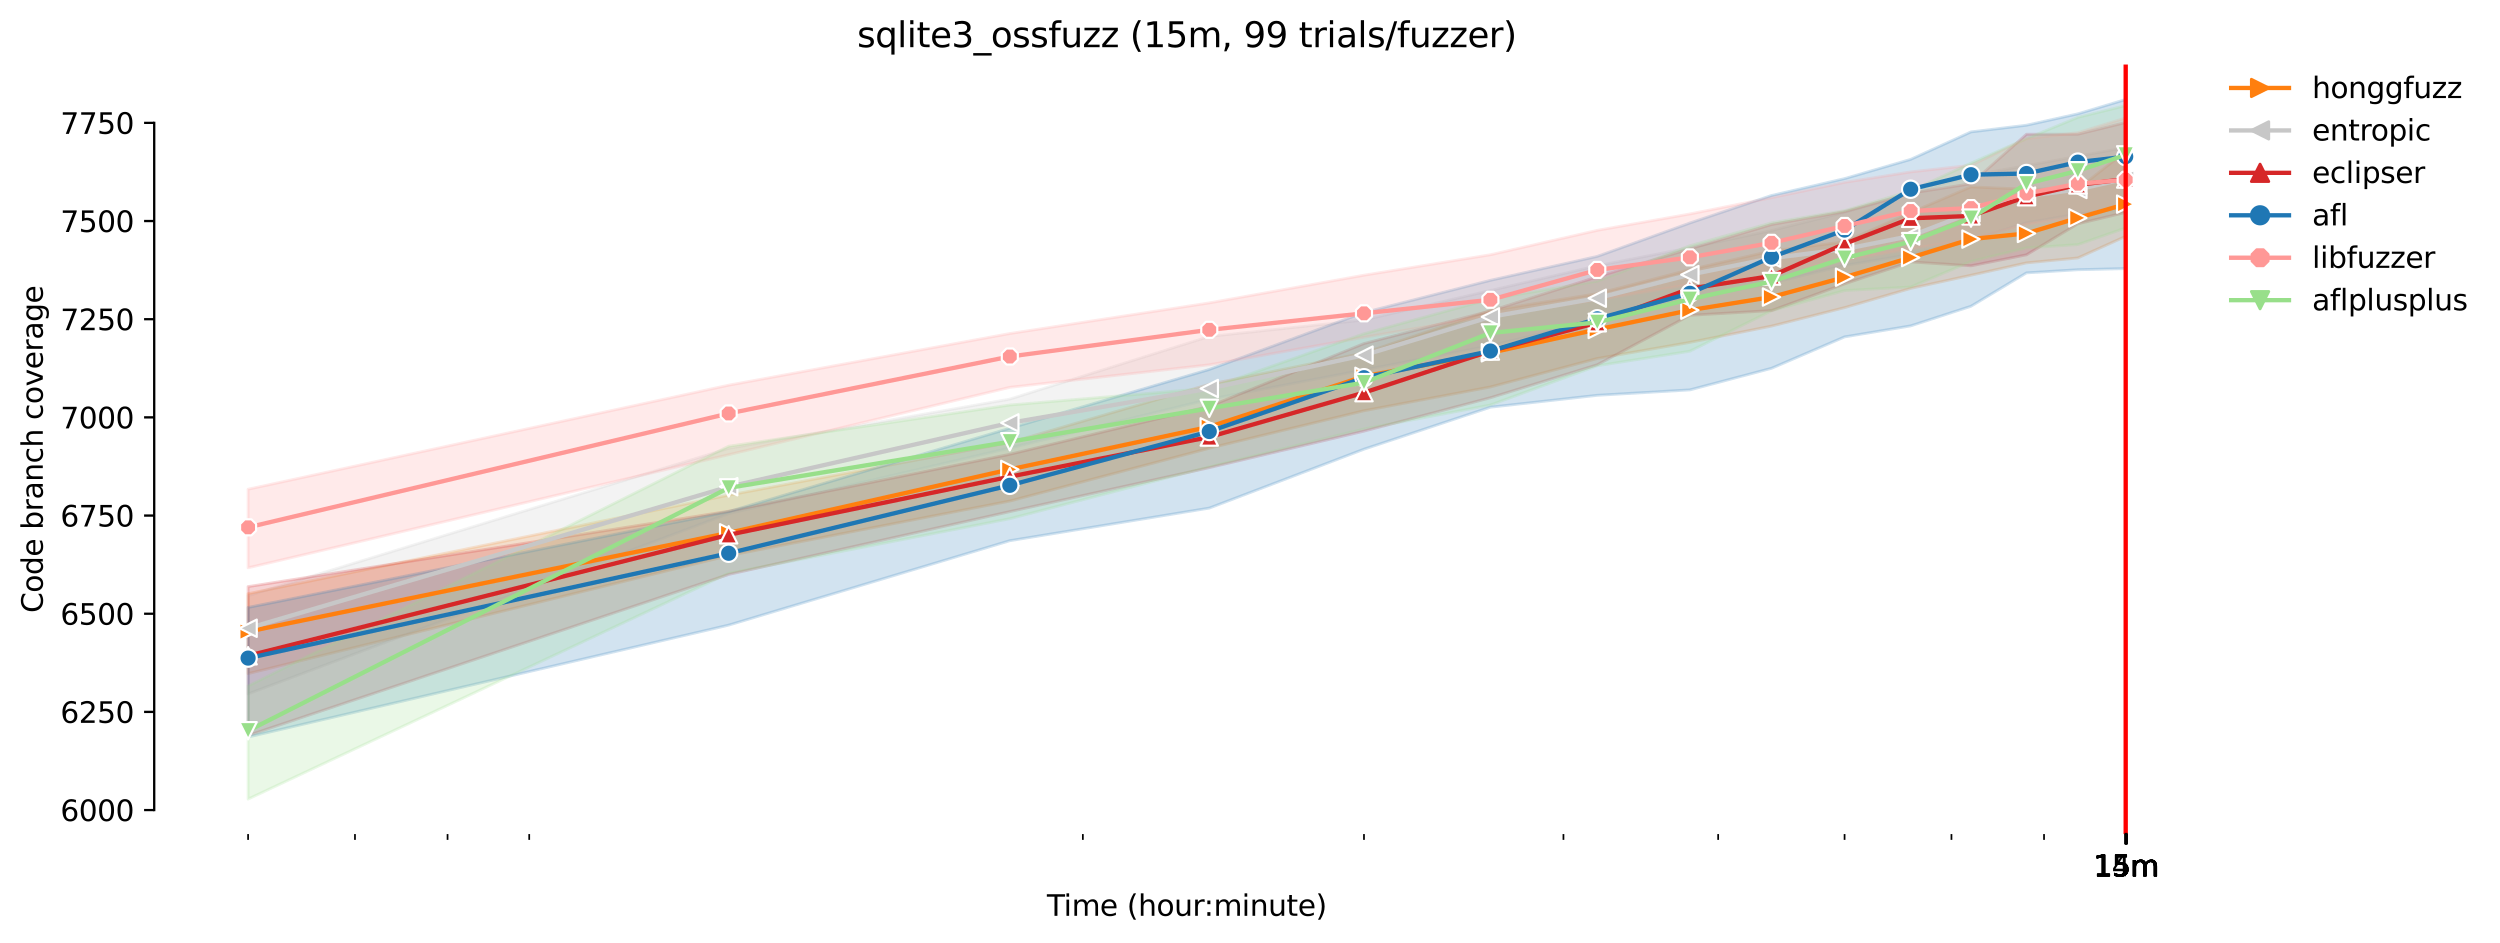 <?xml version="1.0" encoding="utf-8" standalone="no"?>
<!DOCTYPE svg PUBLIC "-//W3C//DTD SVG 1.1//EN"
  "http://www.w3.org/Graphics/SVG/1.1/DTD/svg11.dtd">
<svg height="325.986pt" version="1.1" viewBox="0 0 864.542 325.986" width="864.542pt" xmlns="http://www.w3.org/2000/svg" xmlns:xlink="http://www.w3.org/1999/xlink">
 <defs>
  <style type="text/css">*{stroke-linecap:butt;stroke-linejoin:round;}</style>
 </defs>
 <g id="figure_1">
  <g id="patch_1">
   <path d="M 0 325.986 
L 864.542 325.986 
L 864.542 0 
L 0 0 
z
" style="fill:#ffffff;"/>
  </g>
  <g id="axes_1">
   <g id="patch_2">
    <path d="M 53.328 288.43 
L 767.568 288.43 
L 767.568 22.318 
L 53.328 22.318 
z
" style="fill:#ffffff;"/>
   </g>
   <g id="PolyCollection_1">
    <defs>
     <path d="M 85.794 -120.675 
L 85.794 -93.04 
L 251.989 -133.848 
L 349.208 -152.724 
L 418.185 -170.989 
L 471.688 -183.958 
L 515.404 -192.17 
L 552.364 -202.019 
L 584.381 -207.587 
L 612.622 -213.218 
L 637.884 -219.605 
L 660.737 -226.259 
L 681.6 -230.809 
L 700.791 -235.086 
L 718.56 -236.784 
L 735.103 -244.251 
L 735.103 -273.618 
L 735.103 -273.618 
L 718.56 -260.69 
L 700.791 -260.549 
L 681.6 -261.364 
L 660.737 -252.469 
L 637.884 -242.352 
L 612.622 -239.228 
L 584.381 -232.737 
L 552.364 -224.436 
L 515.404 -218.587 
L 471.688 -203.92 
L 418.185 -193.082 
L 349.208 -172.958 
L 251.989 -154.761 
L 85.794 -120.675 
z
" id="md01c523888" style="stroke:#ff7f0e;stroke-opacity:0.2;"/>
    </defs>
    <g clip-path="url(#pc5aceb8fc4)">
     <use style="fill:#ff7f0e;fill-opacity:0.2;stroke:#ff7f0e;stroke-opacity:0.2;" x="0" xlink:href="#md01c523888" y="325.986"/>
    </g>
   </g>
   <g id="PolyCollection_2">
    <defs>
     <path d="M 85.794 -119.996 
L 85.794 -86.047 
L 251.989 -148.378 
L 349.208 -171.042 
L 418.185 -187.896 
L 471.688 -198.076 
L 515.404 -206.433 
L 552.364 -215.328 
L 584.381 -222.525 
L 612.622 -228.093 
L 637.884 -234.2 
L 660.737 -238.006 
L 681.6 -242.892 
L 700.791 -248.938 
L 718.56 -251.993 
L 735.103 -253.827 
L 735.103 -274.944 
L 735.103 -274.944 
L 718.56 -271.956 
L 700.791 -268.697 
L 681.6 -265.371 
L 660.737 -258.919 
L 637.884 -252.537 
L 612.622 -246.244 
L 584.381 -240.315 
L 552.364 -234.075 
L 515.404 -225.513 
L 471.688 -215.328 
L 418.185 -209.624 
L 349.208 -187.964 
L 251.989 -170.921 
L 85.794 -119.996 
z
" id="m48ec174389" style="stroke:#c7c7c7;stroke-opacity:0.2;"/>
    </defs>
    <g clip-path="url(#pc5aceb8fc4)">
     <use style="fill:#c7c7c7;fill-opacity:0.2;stroke:#c7c7c7;stroke-opacity:0.2;" x="0" xlink:href="#m48ec174389" y="325.986"/>
    </g>
   </g>
   <g id="PolyCollection_3">
    <defs>
     <path d="M 85.794 -123.12 
L 85.794 -71.652 
L 251.989 -127.33 
L 349.208 -149.057 
L 418.185 -164.267 
L 471.688 -176.896 
L 515.404 -188.439 
L 552.364 -199.846 
L 584.381 -216.957 
L 612.622 -218.587 
L 637.884 -227.821 
L 660.737 -235.426 
L 681.6 -234.068 
L 700.791 -237.87 
L 718.56 -248.599 
L 735.103 -252.537 
L 735.103 -283.635 
L 735.103 -283.635 
L 718.56 -279.561 
L 700.791 -279.561 
L 681.6 -262.45 
L 660.737 -259.191 
L 637.884 -252.808 
L 612.622 -248.327 
L 584.381 -239.907 
L 552.364 -230.266 
L 515.404 -218.451 
L 471.688 -207.18 
L 418.185 -185.452 
L 349.208 -168.884 
L 251.989 -149.193 
L 85.794 -123.12 
z
" id="maeed972515" style="stroke:#d62728;stroke-opacity:0.2;"/>
    </defs>
    <g clip-path="url(#pc5aceb8fc4)">
     <use style="fill:#d62728;fill-opacity:0.2;stroke:#d62728;stroke-opacity:0.2;" x="0" xlink:href="#maeed972515" y="325.986"/>
    </g>
   </g>
   <g id="PolyCollection_4">
    <defs>
     <path d="M 85.794 -115.922 
L 85.794 -71.109 
L 251.989 -109.811 
L 349.208 -139.008 
L 418.185 -150.28 
L 471.688 -170.65 
L 515.404 -185.18 
L 552.364 -189.285 
L 584.381 -191.155 
L 612.622 -198.624 
L 637.884 -209.488 
L 660.737 -213.291 
L 681.6 -220.081 
L 700.791 -231.624 
L 718.56 -232.71 
L 735.103 -233.117 
L 735.103 -291.572 
L 735.103 -291.572 
L 718.56 -286.622 
L 700.791 -282.684 
L 681.6 -280.376 
L 660.737 -270.87 
L 637.884 -264.215 
L 612.622 -258.379 
L 584.381 -248.87 
L 552.364 -237.327 
L 515.404 -229.043 
L 471.688 -217.908 
L 418.185 -198.217 
L 349.208 -177.891 
L 251.989 -149.057 
L 85.794 -115.922 
z
" id="m3cf22e73ca" style="stroke:#1f77b4;stroke-opacity:0.2;"/>
    </defs>
    <g clip-path="url(#pc5aceb8fc4)">
     <use style="fill:#1f77b4;fill-opacity:0.2;stroke:#1f77b4;stroke-opacity:0.2;" x="0" xlink:href="#m3cf22e73ca" y="325.986"/>
    </g>
   </g>
   <g id="PolyCollection_5">
    <defs>
     <path d="M 85.794 -156.798 
L 85.794 -129.631 
L 251.989 -168.74 
L 349.208 -192.038 
L 418.185 -199.836 
L 471.688 -209.352 
L 515.404 -216.821 
L 552.364 -222.321 
L 584.381 -227.617 
L 612.622 -231.488 
L 637.884 -236.037 
L 660.737 -239.965 
L 681.6 -243.302 
L 700.791 -248.395 
L 718.56 -250.975 
L 735.103 -255.524 
L 735.103 -285.196 
L 735.103 -285.196 
L 718.56 -280.104 
L 700.791 -278.001 
L 681.6 -268.833 
L 660.737 -266.531 
L 637.884 -262.925 
L 612.622 -257.629 
L 584.381 -251.993 
L 552.364 -246.331 
L 515.404 -237.887 
L 471.688 -230.816 
L 418.185 -221.235 
L 349.208 -210.644 
L 251.989 -192.785 
L 85.794 -156.798 
z
" id="m76f5621dfc" style="stroke:#ff9896;stroke-opacity:0.2;"/>
    </defs>
    <g clip-path="url(#pc5aceb8fc4)">
     <use style="fill:#ff9896;fill-opacity:0.2;stroke:#ff9896;stroke-opacity:0.2;" x="0" xlink:href="#m76f5621dfc" y="325.986"/>
    </g>
   </g>
   <g id="PolyCollection_6">
    <defs>
     <path d="M 85.794 -88.766 
L 85.794 -49.652 
L 251.989 -127.73 
L 349.208 -146.613 
L 418.185 -164.539 
L 471.688 -177.635 
L 515.404 -185.927 
L 552.364 -199.507 
L 584.381 -204.53 
L 612.622 -218.519 
L 637.884 -225.513 
L 660.737 -226.735 
L 681.6 -235.562 
L 700.791 -240.247 
L 718.56 -241.401 
L 735.103 -247.173 
L 735.103 -289.474 
L 735.103 -289.474 
L 718.56 -285.4 
L 700.791 -278.067 
L 681.6 -269.58 
L 660.737 -259.938 
L 637.884 -253.148 
L 612.622 -248.938 
L 584.381 -240.999 
L 552.364 -228.772 
L 515.404 -222.583 
L 471.688 -210.575 
L 418.185 -191.724 
L 349.208 -185.927 
L 251.989 -171.673 
L 85.794 -88.766 
z
" id="md56de55601" style="stroke:#98df8a;stroke-opacity:0.2;"/>
    </defs>
    <g clip-path="url(#pc5aceb8fc4)">
     <use style="fill:#98df8a;fill-opacity:0.2;stroke:#98df8a;stroke-opacity:0.2;" x="0" xlink:href="#md56de55601" y="325.986"/>
    </g>
   </g>
   <g id="matplotlib.axis_1">
    <g id="xtick_1">
     <g id="line2d_1">
      <defs>
       <path d="M 0 0 
L 0 3.5 
" id="mca2860e758" style="stroke:#000000;stroke-width:0.8;"/>
      </defs>
      <g>
       <use style="stroke:#000000;stroke-width:0.8;" x="735.103" xlink:href="#mca2860e758" y="288.43"/>
      </g>
     </g>
     <g id="text_1">
      <!-- 14m -->
      <g transform="translate(723.87 303.029)scale(0.1 -0.1)">
       <defs>
        <path d="M 794 531 
L 1825 531 
L 1825 4091 
L 703 3866 
L 703 4441 
L 1819 4666 
L 2450 4666 
L 2450 531 
L 3481 531 
L 3481 0 
L 794 0 
L 794 531 
z
" id="DejaVuSans-31" transform="scale(0.016)"/>
        <path d="M 2419 4116 
L 825 1625 
L 2419 1625 
L 2419 4116 
z
M 2253 4666 
L 3047 4666 
L 3047 1625 
L 3713 1625 
L 3713 1100 
L 3047 1100 
L 3047 0 
L 2419 0 
L 2419 1100 
L 313 1100 
L 313 1709 
L 2253 4666 
z
" id="DejaVuSans-34" transform="scale(0.016)"/>
        <path d="M 3328 2828 
Q 3544 3216 3844 3400 
Q 4144 3584 4550 3584 
Q 5097 3584 5394 3201 
Q 5691 2819 5691 2113 
L 5691 0 
L 5113 0 
L 5113 2094 
Q 5113 2597 4934 2840 
Q 4756 3084 4391 3084 
Q 3944 3084 3684 2787 
Q 3425 2491 3425 1978 
L 3425 0 
L 2847 0 
L 2847 2094 
Q 2847 2600 2669 2842 
Q 2491 3084 2119 3084 
Q 1678 3084 1418 2786 
Q 1159 2488 1159 1978 
L 1159 0 
L 581 0 
L 581 3500 
L 1159 3500 
L 1159 2956 
Q 1356 3278 1631 3431 
Q 1906 3584 2284 3584 
Q 2666 3584 2933 3390 
Q 3200 3197 3328 2828 
z
" id="DejaVuSans-6d" transform="scale(0.016)"/>
       </defs>
       <use xlink:href="#DejaVuSans-31"/>
       <use x="63.623" xlink:href="#DejaVuSans-34"/>
       <use x="127.246" xlink:href="#DejaVuSans-6d"/>
      </g>
     </g>
    </g>
    <g id="xtick_2">
     <g id="line2d_2">
      <g>
       <use style="stroke:#000000;stroke-width:0.8;" x="735.127" xlink:href="#mca2860e758" y="288.43"/>
      </g>
     </g>
     <g id="text_2">
      <!-- 15m -->
      <g transform="translate(723.894 303.029)scale(0.1 -0.1)">
       <defs>
        <path d="M 691 4666 
L 3169 4666 
L 3169 4134 
L 1269 4134 
L 1269 2991 
Q 1406 3038 1543 3061 
Q 1681 3084 1819 3084 
Q 2600 3084 3056 2656 
Q 3513 2228 3513 1497 
Q 3513 744 3044 326 
Q 2575 -91 1722 -91 
Q 1428 -91 1123 -41 
Q 819 9 494 109 
L 494 744 
Q 775 591 1075 516 
Q 1375 441 1709 441 
Q 2250 441 2565 725 
Q 2881 1009 2881 1497 
Q 2881 1984 2565 2268 
Q 2250 2553 1709 2553 
Q 1456 2553 1204 2497 
Q 953 2441 691 2322 
L 691 4666 
z
" id="DejaVuSans-35" transform="scale(0.016)"/>
       </defs>
       <use xlink:href="#DejaVuSans-31"/>
       <use x="63.623" xlink:href="#DejaVuSans-35"/>
       <use x="127.246" xlink:href="#DejaVuSans-6d"/>
      </g>
     </g>
    </g>
    <g id="xtick_3">
     <g id="line2d_3">
      <g>
       <use style="stroke:#000000;stroke-width:0.8;" x="735.151" xlink:href="#mca2860e758" y="288.43"/>
      </g>
     </g>
     <g id="text_3">
      <!-- 15m -->
      <g transform="translate(723.918 303.029)scale(0.1 -0.1)">
       <use xlink:href="#DejaVuSans-31"/>
       <use x="63.623" xlink:href="#DejaVuSans-35"/>
       <use x="127.246" xlink:href="#DejaVuSans-6d"/>
      </g>
     </g>
    </g>
    <g id="xtick_4">
     <g id="line2d_4">
      <g>
       <use style="stroke:#000000;stroke-width:0.8;" x="735.175" xlink:href="#mca2860e758" y="288.43"/>
      </g>
     </g>
     <g id="text_4">
      <!-- 15m -->
      <g transform="translate(723.942 303.029)scale(0.1 -0.1)">
       <use xlink:href="#DejaVuSans-31"/>
       <use x="63.623" xlink:href="#DejaVuSans-35"/>
       <use x="127.246" xlink:href="#DejaVuSans-6d"/>
      </g>
     </g>
    </g>
    <g id="xtick_5">
     <g id="line2d_5">
      <g>
       <use style="stroke:#000000;stroke-width:0.8;" x="735.199" xlink:href="#mca2860e758" y="288.43"/>
      </g>
     </g>
     <g id="text_5">
      <!-- 15m -->
      <g transform="translate(723.967 303.029)scale(0.1 -0.1)">
       <use xlink:href="#DejaVuSans-31"/>
       <use x="63.623" xlink:href="#DejaVuSans-35"/>
       <use x="127.246" xlink:href="#DejaVuSans-6d"/>
      </g>
     </g>
    </g>
    <g id="xtick_6">
     <g id="line2d_6">
      <g>
       <use style="stroke:#000000;stroke-width:0.8;" x="735.224" xlink:href="#mca2860e758" y="288.43"/>
      </g>
     </g>
     <g id="text_6">
      <!-- 15m -->
      <g transform="translate(723.991 303.029)scale(0.1 -0.1)">
       <use xlink:href="#DejaVuSans-31"/>
       <use x="63.623" xlink:href="#DejaVuSans-35"/>
       <use x="127.246" xlink:href="#DejaVuSans-6d"/>
      </g>
     </g>
    </g>
    <g id="xtick_7">
     <g id="line2d_7">
      <g>
       <use style="stroke:#000000;stroke-width:0.8;" x="735.248" xlink:href="#mca2860e758" y="288.43"/>
      </g>
     </g>
     <g id="text_7">
      <!-- 15m -->
      <g transform="translate(724.015 303.029)scale(0.1 -0.1)">
       <use xlink:href="#DejaVuSans-31"/>
       <use x="63.623" xlink:href="#DejaVuSans-35"/>
       <use x="127.246" xlink:href="#DejaVuSans-6d"/>
      </g>
     </g>
    </g>
    <g id="xtick_8">
     <g id="line2d_8">
      <g>
       <use style="stroke:#000000;stroke-width:0.8;" x="735.272" xlink:href="#mca2860e758" y="288.43"/>
      </g>
     </g>
     <g id="text_8">
      <!-- 15m -->
      <g transform="translate(724.039 303.029)scale(0.1 -0.1)">
       <use xlink:href="#DejaVuSans-31"/>
       <use x="63.623" xlink:href="#DejaVuSans-35"/>
       <use x="127.246" xlink:href="#DejaVuSans-6d"/>
      </g>
     </g>
    </g>
    <g id="xtick_9">
     <g id="line2d_9">
      <g>
       <use style="stroke:#000000;stroke-width:0.8;" x="735.296" xlink:href="#mca2860e758" y="288.43"/>
      </g>
     </g>
     <g id="text_9">
      <!-- 15m -->
      <g transform="translate(724.064 303.029)scale(0.1 -0.1)">
       <use xlink:href="#DejaVuSans-31"/>
       <use x="63.623" xlink:href="#DejaVuSans-35"/>
       <use x="127.246" xlink:href="#DejaVuSans-6d"/>
      </g>
     </g>
    </g>
    <g id="xtick_10">
     <g id="line2d_10">
      <g>
       <use style="stroke:#000000;stroke-width:0.8;" x="735.321" xlink:href="#mca2860e758" y="288.43"/>
      </g>
     </g>
     <g id="text_10">
      <!-- 15m -->
      <g transform="translate(724.088 303.029)scale(0.1 -0.1)">
       <use xlink:href="#DejaVuSans-31"/>
       <use x="63.623" xlink:href="#DejaVuSans-35"/>
       <use x="127.246" xlink:href="#DejaVuSans-6d"/>
      </g>
     </g>
    </g>
    <g id="xtick_11">
     <g id="line2d_11">
      <g>
       <use style="stroke:#000000;stroke-width:0.8;" x="735.345" xlink:href="#mca2860e758" y="288.43"/>
      </g>
     </g>
     <g id="text_11">
      <!-- 15m -->
      <g transform="translate(724.112 303.029)scale(0.1 -0.1)">
       <use xlink:href="#DejaVuSans-31"/>
       <use x="63.623" xlink:href="#DejaVuSans-35"/>
       <use x="127.246" xlink:href="#DejaVuSans-6d"/>
      </g>
     </g>
    </g>
    <g id="xtick_12">
     <g id="line2d_12">
      <g>
       <use style="stroke:#000000;stroke-width:0.8;" x="735.369" xlink:href="#mca2860e758" y="288.43"/>
      </g>
     </g>
     <g id="text_12">
      <!-- 15m -->
      <g transform="translate(724.136 303.029)scale(0.1 -0.1)">
       <use xlink:href="#DejaVuSans-31"/>
       <use x="63.623" xlink:href="#DejaVuSans-35"/>
       <use x="127.246" xlink:href="#DejaVuSans-6d"/>
      </g>
     </g>
    </g>
    <g id="xtick_13">
     <g id="line2d_13">
      <defs>
       <path d="M 0 0 
L 0 2 
" id="m2c88c81b6f" style="stroke:#000000;stroke-width:0.6;"/>
      </defs>
      <g>
       <use style="stroke:#000000;stroke-width:0.6;" x="85.794" xlink:href="#m2c88c81b6f" y="288.43"/>
      </g>
     </g>
    </g>
    <g id="xtick_14">
     <g id="line2d_14">
      <g>
       <use style="stroke:#000000;stroke-width:0.6;" x="122.754" xlink:href="#m2c88c81b6f" y="288.43"/>
      </g>
     </g>
    </g>
    <g id="xtick_15">
     <g id="line2d_15">
      <g>
       <use style="stroke:#000000;stroke-width:0.6;" x="154.771" xlink:href="#m2c88c81b6f" y="288.43"/>
      </g>
     </g>
    </g>
    <g id="xtick_16">
     <g id="line2d_16">
      <g>
       <use style="stroke:#000000;stroke-width:0.6;" x="183.012" xlink:href="#m2c88c81b6f" y="288.43"/>
      </g>
     </g>
    </g>
    <g id="xtick_17">
     <g id="line2d_17">
      <g>
       <use style="stroke:#000000;stroke-width:0.6;" x="374.47" xlink:href="#m2c88c81b6f" y="288.43"/>
      </g>
     </g>
    </g>
    <g id="xtick_18">
     <g id="line2d_18">
      <g>
       <use style="stroke:#000000;stroke-width:0.6;" x="471.688" xlink:href="#m2c88c81b6f" y="288.43"/>
      </g>
     </g>
    </g>
    <g id="xtick_19">
     <g id="line2d_19">
      <g>
       <use style="stroke:#000000;stroke-width:0.6;" x="540.666" xlink:href="#m2c88c81b6f" y="288.43"/>
      </g>
     </g>
    </g>
    <g id="xtick_20">
     <g id="line2d_20">
      <g>
       <use style="stroke:#000000;stroke-width:0.6;" x="594.169" xlink:href="#m2c88c81b6f" y="288.43"/>
      </g>
     </g>
    </g>
    <g id="xtick_21">
     <g id="line2d_21">
      <g>
       <use style="stroke:#000000;stroke-width:0.6;" x="637.884" xlink:href="#m2c88c81b6f" y="288.43"/>
      </g>
     </g>
    </g>
    <g id="xtick_22">
     <g id="line2d_22">
      <g>
       <use style="stroke:#000000;stroke-width:0.6;" x="674.845" xlink:href="#m2c88c81b6f" y="288.43"/>
      </g>
     </g>
    </g>
    <g id="xtick_23">
     <g id="line2d_23">
      <g>
       <use style="stroke:#000000;stroke-width:0.6;" x="706.862" xlink:href="#m2c88c81b6f" y="288.43"/>
      </g>
     </g>
    </g>
    <g id="text_13">
     <!-- Time (hour:minute) -->
     <g transform="translate(362.041 316.707)scale(0.1 -0.1)">
      <defs>
       <path d="M -19 4666 
L 3928 4666 
L 3928 4134 
L 2272 4134 
L 2272 0 
L 1638 0 
L 1638 4134 
L -19 4134 
L -19 4666 
z
" id="DejaVuSans-54" transform="scale(0.016)"/>
       <path d="M 603 3500 
L 1178 3500 
L 1178 0 
L 603 0 
L 603 3500 
z
M 603 4863 
L 1178 4863 
L 1178 4134 
L 603 4134 
L 603 4863 
z
" id="DejaVuSans-69" transform="scale(0.016)"/>
       <path d="M 3597 1894 
L 3597 1613 
L 953 1613 
Q 991 1019 1311 708 
Q 1631 397 2203 397 
Q 2534 397 2845 478 
Q 3156 559 3463 722 
L 3463 178 
Q 3153 47 2828 -22 
Q 2503 -91 2169 -91 
Q 1331 -91 842 396 
Q 353 884 353 1716 
Q 353 2575 817 3079 
Q 1281 3584 2069 3584 
Q 2775 3584 3186 3129 
Q 3597 2675 3597 1894 
z
M 3022 2063 
Q 3016 2534 2758 2815 
Q 2500 3097 2075 3097 
Q 1594 3097 1305 2825 
Q 1016 2553 972 2059 
L 3022 2063 
z
" id="DejaVuSans-65" transform="scale(0.016)"/>
       <path id="DejaVuSans-20" transform="scale(0.016)"/>
       <path d="M 1984 4856 
Q 1566 4138 1362 3434 
Q 1159 2731 1159 2009 
Q 1159 1288 1364 580 
Q 1569 -128 1984 -844 
L 1484 -844 
Q 1016 -109 783 600 
Q 550 1309 550 2009 
Q 550 2706 781 3412 
Q 1013 4119 1484 4856 
L 1984 4856 
z
" id="DejaVuSans-28" transform="scale(0.016)"/>
       <path d="M 3513 2113 
L 3513 0 
L 2938 0 
L 2938 2094 
Q 2938 2591 2744 2837 
Q 2550 3084 2163 3084 
Q 1697 3084 1428 2787 
Q 1159 2491 1159 1978 
L 1159 0 
L 581 0 
L 581 4863 
L 1159 4863 
L 1159 2956 
Q 1366 3272 1645 3428 
Q 1925 3584 2291 3584 
Q 2894 3584 3203 3211 
Q 3513 2838 3513 2113 
z
" id="DejaVuSans-68" transform="scale(0.016)"/>
       <path d="M 1959 3097 
Q 1497 3097 1228 2736 
Q 959 2375 959 1747 
Q 959 1119 1226 758 
Q 1494 397 1959 397 
Q 2419 397 2687 759 
Q 2956 1122 2956 1747 
Q 2956 2369 2687 2733 
Q 2419 3097 1959 3097 
z
M 1959 3584 
Q 2709 3584 3137 3096 
Q 3566 2609 3566 1747 
Q 3566 888 3137 398 
Q 2709 -91 1959 -91 
Q 1206 -91 779 398 
Q 353 888 353 1747 
Q 353 2609 779 3096 
Q 1206 3584 1959 3584 
z
" id="DejaVuSans-6f" transform="scale(0.016)"/>
       <path d="M 544 1381 
L 544 3500 
L 1119 3500 
L 1119 1403 
Q 1119 906 1312 657 
Q 1506 409 1894 409 
Q 2359 409 2629 706 
Q 2900 1003 2900 1516 
L 2900 3500 
L 3475 3500 
L 3475 0 
L 2900 0 
L 2900 538 
Q 2691 219 2414 64 
Q 2138 -91 1772 -91 
Q 1169 -91 856 284 
Q 544 659 544 1381 
z
M 1991 3584 
L 1991 3584 
z
" id="DejaVuSans-75" transform="scale(0.016)"/>
       <path d="M 2631 2963 
Q 2534 3019 2420 3045 
Q 2306 3072 2169 3072 
Q 1681 3072 1420 2755 
Q 1159 2438 1159 1844 
L 1159 0 
L 581 0 
L 581 3500 
L 1159 3500 
L 1159 2956 
Q 1341 3275 1631 3429 
Q 1922 3584 2338 3584 
Q 2397 3584 2469 3576 
Q 2541 3569 2628 3553 
L 2631 2963 
z
" id="DejaVuSans-72" transform="scale(0.016)"/>
       <path d="M 750 794 
L 1409 794 
L 1409 0 
L 750 0 
L 750 794 
z
M 750 3309 
L 1409 3309 
L 1409 2516 
L 750 2516 
L 750 3309 
z
" id="DejaVuSans-3a" transform="scale(0.016)"/>
       <path d="M 3513 2113 
L 3513 0 
L 2938 0 
L 2938 2094 
Q 2938 2591 2744 2837 
Q 2550 3084 2163 3084 
Q 1697 3084 1428 2787 
Q 1159 2491 1159 1978 
L 1159 0 
L 581 0 
L 581 3500 
L 1159 3500 
L 1159 2956 
Q 1366 3272 1645 3428 
Q 1925 3584 2291 3584 
Q 2894 3584 3203 3211 
Q 3513 2838 3513 2113 
z
" id="DejaVuSans-6e" transform="scale(0.016)"/>
       <path d="M 1172 4494 
L 1172 3500 
L 2356 3500 
L 2356 3053 
L 1172 3053 
L 1172 1153 
Q 1172 725 1289 603 
Q 1406 481 1766 481 
L 2356 481 
L 2356 0 
L 1766 0 
Q 1100 0 847 248 
Q 594 497 594 1153 
L 594 3053 
L 172 3053 
L 172 3500 
L 594 3500 
L 594 4494 
L 1172 4494 
z
" id="DejaVuSans-74" transform="scale(0.016)"/>
       <path d="M 513 4856 
L 1013 4856 
Q 1481 4119 1714 3412 
Q 1947 2706 1947 2009 
Q 1947 1309 1714 600 
Q 1481 -109 1013 -844 
L 513 -844 
Q 928 -128 1133 580 
Q 1338 1288 1338 2009 
Q 1338 2731 1133 3434 
Q 928 4138 513 4856 
z
" id="DejaVuSans-29" transform="scale(0.016)"/>
      </defs>
      <use xlink:href="#DejaVuSans-54"/>
      <use x="57.959" xlink:href="#DejaVuSans-69"/>
      <use x="85.742" xlink:href="#DejaVuSans-6d"/>
      <use x="183.154" xlink:href="#DejaVuSans-65"/>
      <use x="244.678" xlink:href="#DejaVuSans-20"/>
      <use x="276.465" xlink:href="#DejaVuSans-28"/>
      <use x="315.479" xlink:href="#DejaVuSans-68"/>
      <use x="378.857" xlink:href="#DejaVuSans-6f"/>
      <use x="440.039" xlink:href="#DejaVuSans-75"/>
      <use x="503.418" xlink:href="#DejaVuSans-72"/>
      <use x="542.781" xlink:href="#DejaVuSans-3a"/>
      <use x="576.473" xlink:href="#DejaVuSans-6d"/>
      <use x="673.885" xlink:href="#DejaVuSans-69"/>
      <use x="701.668" xlink:href="#DejaVuSans-6e"/>
      <use x="765.047" xlink:href="#DejaVuSans-75"/>
      <use x="828.426" xlink:href="#DejaVuSans-74"/>
      <use x="867.635" xlink:href="#DejaVuSans-65"/>
      <use x="929.158" xlink:href="#DejaVuSans-29"/>
     </g>
    </g>
   </g>
   <g id="matplotlib.axis_2">
    <g id="ytick_1">
     <g id="line2d_24">
      <defs>
       <path d="M 0 0 
L -3.5 0 
" id="m02588ed975" style="stroke:#000000;stroke-width:0.8;"/>
      </defs>
      <g>
       <use style="stroke:#000000;stroke-width:0.8;" x="53.328" xlink:href="#m02588ed975" y="280.137"/>
      </g>
     </g>
     <g id="text_14">
      <!-- 6000 -->
      <g transform="translate(20.878 283.936)scale(0.1 -0.1)">
       <defs>
        <path d="M 2113 2584 
Q 1688 2584 1439 2293 
Q 1191 2003 1191 1497 
Q 1191 994 1439 701 
Q 1688 409 2113 409 
Q 2538 409 2786 701 
Q 3034 994 3034 1497 
Q 3034 2003 2786 2293 
Q 2538 2584 2113 2584 
z
M 3366 4563 
L 3366 3988 
Q 3128 4100 2886 4159 
Q 2644 4219 2406 4219 
Q 1781 4219 1451 3797 
Q 1122 3375 1075 2522 
Q 1259 2794 1537 2939 
Q 1816 3084 2150 3084 
Q 2853 3084 3261 2657 
Q 3669 2231 3669 1497 
Q 3669 778 3244 343 
Q 2819 -91 2113 -91 
Q 1303 -91 875 529 
Q 447 1150 447 2328 
Q 447 3434 972 4092 
Q 1497 4750 2381 4750 
Q 2619 4750 2861 4703 
Q 3103 4656 3366 4563 
z
" id="DejaVuSans-36" transform="scale(0.016)"/>
        <path d="M 2034 4250 
Q 1547 4250 1301 3770 
Q 1056 3291 1056 2328 
Q 1056 1369 1301 889 
Q 1547 409 2034 409 
Q 2525 409 2770 889 
Q 3016 1369 3016 2328 
Q 3016 3291 2770 3770 
Q 2525 4250 2034 4250 
z
M 2034 4750 
Q 2819 4750 3233 4129 
Q 3647 3509 3647 2328 
Q 3647 1150 3233 529 
Q 2819 -91 2034 -91 
Q 1250 -91 836 529 
Q 422 1150 422 2328 
Q 422 3509 836 4129 
Q 1250 4750 2034 4750 
z
" id="DejaVuSans-30" transform="scale(0.016)"/>
       </defs>
       <use xlink:href="#DejaVuSans-36"/>
       <use x="63.623" xlink:href="#DejaVuSans-30"/>
       <use x="127.246" xlink:href="#DejaVuSans-30"/>
       <use x="190.869" xlink:href="#DejaVuSans-30"/>
      </g>
     </g>
    </g>
    <g id="ytick_2">
     <g id="line2d_25">
      <g>
       <use style="stroke:#000000;stroke-width:0.8;" x="53.328" xlink:href="#m02588ed975" y="246.187"/>
      </g>
     </g>
     <g id="text_15">
      <!-- 6250 -->
      <g transform="translate(20.878 249.986)scale(0.1 -0.1)">
       <defs>
        <path d="M 1228 531 
L 3431 531 
L 3431 0 
L 469 0 
L 469 531 
Q 828 903 1448 1529 
Q 2069 2156 2228 2338 
Q 2531 2678 2651 2914 
Q 2772 3150 2772 3378 
Q 2772 3750 2511 3984 
Q 2250 4219 1831 4219 
Q 1534 4219 1204 4116 
Q 875 4013 500 3803 
L 500 4441 
Q 881 4594 1212 4672 
Q 1544 4750 1819 4750 
Q 2544 4750 2975 4387 
Q 3406 4025 3406 3419 
Q 3406 3131 3298 2873 
Q 3191 2616 2906 2266 
Q 2828 2175 2409 1742 
Q 1991 1309 1228 531 
z
" id="DejaVuSans-32" transform="scale(0.016)"/>
       </defs>
       <use xlink:href="#DejaVuSans-36"/>
       <use x="63.623" xlink:href="#DejaVuSans-32"/>
       <use x="127.246" xlink:href="#DejaVuSans-35"/>
       <use x="190.869" xlink:href="#DejaVuSans-30"/>
      </g>
     </g>
    </g>
    <g id="ytick_3">
     <g id="line2d_26">
      <g>
       <use style="stroke:#000000;stroke-width:0.8;" x="53.328" xlink:href="#m02588ed975" y="212.237"/>
      </g>
     </g>
     <g id="text_16">
      <!-- 6500 -->
      <g transform="translate(20.878 216.036)scale(0.1 -0.1)">
       <use xlink:href="#DejaVuSans-36"/>
       <use x="63.623" xlink:href="#DejaVuSans-35"/>
       <use x="127.246" xlink:href="#DejaVuSans-30"/>
       <use x="190.869" xlink:href="#DejaVuSans-30"/>
      </g>
     </g>
    </g>
    <g id="ytick_4">
     <g id="line2d_27">
      <g>
       <use style="stroke:#000000;stroke-width:0.8;" x="53.328" xlink:href="#m02588ed975" y="178.287"/>
      </g>
     </g>
     <g id="text_17">
      <!-- 6750 -->
      <g transform="translate(20.878 182.086)scale(0.1 -0.1)">
       <defs>
        <path d="M 525 4666 
L 3525 4666 
L 3525 4397 
L 1831 0 
L 1172 0 
L 2766 4134 
L 525 4134 
L 525 4666 
z
" id="DejaVuSans-37" transform="scale(0.016)"/>
       </defs>
       <use xlink:href="#DejaVuSans-36"/>
       <use x="63.623" xlink:href="#DejaVuSans-37"/>
       <use x="127.246" xlink:href="#DejaVuSans-35"/>
       <use x="190.869" xlink:href="#DejaVuSans-30"/>
      </g>
     </g>
    </g>
    <g id="ytick_5">
     <g id="line2d_28">
      <g>
       <use style="stroke:#000000;stroke-width:0.8;" x="53.328" xlink:href="#m02588ed975" y="144.337"/>
      </g>
     </g>
     <g id="text_18">
      <!-- 7000 -->
      <g transform="translate(20.878 148.136)scale(0.1 -0.1)">
       <use xlink:href="#DejaVuSans-37"/>
       <use x="63.623" xlink:href="#DejaVuSans-30"/>
       <use x="127.246" xlink:href="#DejaVuSans-30"/>
       <use x="190.869" xlink:href="#DejaVuSans-30"/>
      </g>
     </g>
    </g>
    <g id="ytick_6">
     <g id="line2d_29">
      <g>
       <use style="stroke:#000000;stroke-width:0.8;" x="53.328" xlink:href="#m02588ed975" y="110.387"/>
      </g>
     </g>
     <g id="text_19">
      <!-- 7250 -->
      <g transform="translate(20.878 114.186)scale(0.1 -0.1)">
       <use xlink:href="#DejaVuSans-37"/>
       <use x="63.623" xlink:href="#DejaVuSans-32"/>
       <use x="127.246" xlink:href="#DejaVuSans-35"/>
       <use x="190.869" xlink:href="#DejaVuSans-30"/>
      </g>
     </g>
    </g>
    <g id="ytick_7">
     <g id="line2d_30">
      <g>
       <use style="stroke:#000000;stroke-width:0.8;" x="53.328" xlink:href="#m02588ed975" y="76.437"/>
      </g>
     </g>
     <g id="text_20">
      <!-- 7500 -->
      <g transform="translate(20.878 80.236)scale(0.1 -0.1)">
       <use xlink:href="#DejaVuSans-37"/>
       <use x="63.623" xlink:href="#DejaVuSans-35"/>
       <use x="127.246" xlink:href="#DejaVuSans-30"/>
       <use x="190.869" xlink:href="#DejaVuSans-30"/>
      </g>
     </g>
    </g>
    <g id="ytick_8">
     <g id="line2d_31">
      <g>
       <use style="stroke:#000000;stroke-width:0.8;" x="53.328" xlink:href="#m02588ed975" y="42.487"/>
      </g>
     </g>
     <g id="text_21">
      <!-- 7750 -->
      <g transform="translate(20.878 46.287)scale(0.1 -0.1)">
       <use xlink:href="#DejaVuSans-37"/>
       <use x="63.623" xlink:href="#DejaVuSans-37"/>
       <use x="127.246" xlink:href="#DejaVuSans-35"/>
       <use x="190.869" xlink:href="#DejaVuSans-30"/>
      </g>
     </g>
    </g>
    <g id="text_22">
     <!-- Code branch coverage -->
     <g transform="translate(14.798 211.949)rotate(-90)scale(0.1 -0.1)">
      <defs>
       <path d="M 4122 4306 
L 4122 3641 
Q 3803 3938 3442 4084 
Q 3081 4231 2675 4231 
Q 1875 4231 1450 3742 
Q 1025 3253 1025 2328 
Q 1025 1406 1450 917 
Q 1875 428 2675 428 
Q 3081 428 3442 575 
Q 3803 722 4122 1019 
L 4122 359 
Q 3791 134 3420 21 
Q 3050 -91 2638 -91 
Q 1578 -91 968 557 
Q 359 1206 359 2328 
Q 359 3453 968 4101 
Q 1578 4750 2638 4750 
Q 3056 4750 3426 4639 
Q 3797 4528 4122 4306 
z
" id="DejaVuSans-43" transform="scale(0.016)"/>
       <path d="M 2906 2969 
L 2906 4863 
L 3481 4863 
L 3481 0 
L 2906 0 
L 2906 525 
Q 2725 213 2448 61 
Q 2172 -91 1784 -91 
Q 1150 -91 751 415 
Q 353 922 353 1747 
Q 353 2572 751 3078 
Q 1150 3584 1784 3584 
Q 2172 3584 2448 3432 
Q 2725 3281 2906 2969 
z
M 947 1747 
Q 947 1113 1208 752 
Q 1469 391 1925 391 
Q 2381 391 2643 752 
Q 2906 1113 2906 1747 
Q 2906 2381 2643 2742 
Q 2381 3103 1925 3103 
Q 1469 3103 1208 2742 
Q 947 2381 947 1747 
z
" id="DejaVuSans-64" transform="scale(0.016)"/>
       <path d="M 3116 1747 
Q 3116 2381 2855 2742 
Q 2594 3103 2138 3103 
Q 1681 3103 1420 2742 
Q 1159 2381 1159 1747 
Q 1159 1113 1420 752 
Q 1681 391 2138 391 
Q 2594 391 2855 752 
Q 3116 1113 3116 1747 
z
M 1159 2969 
Q 1341 3281 1617 3432 
Q 1894 3584 2278 3584 
Q 2916 3584 3314 3078 
Q 3713 2572 3713 1747 
Q 3713 922 3314 415 
Q 2916 -91 2278 -91 
Q 1894 -91 1617 61 
Q 1341 213 1159 525 
L 1159 0 
L 581 0 
L 581 4863 
L 1159 4863 
L 1159 2969 
z
" id="DejaVuSans-62" transform="scale(0.016)"/>
       <path d="M 2194 1759 
Q 1497 1759 1228 1600 
Q 959 1441 959 1056 
Q 959 750 1161 570 
Q 1363 391 1709 391 
Q 2188 391 2477 730 
Q 2766 1069 2766 1631 
L 2766 1759 
L 2194 1759 
z
M 3341 1997 
L 3341 0 
L 2766 0 
L 2766 531 
Q 2569 213 2275 61 
Q 1981 -91 1556 -91 
Q 1019 -91 701 211 
Q 384 513 384 1019 
Q 384 1609 779 1909 
Q 1175 2209 1959 2209 
L 2766 2209 
L 2766 2266 
Q 2766 2663 2505 2880 
Q 2244 3097 1772 3097 
Q 1472 3097 1187 3025 
Q 903 2953 641 2809 
L 641 3341 
Q 956 3463 1253 3523 
Q 1550 3584 1831 3584 
Q 2591 3584 2966 3190 
Q 3341 2797 3341 1997 
z
" id="DejaVuSans-61" transform="scale(0.016)"/>
       <path d="M 3122 3366 
L 3122 2828 
Q 2878 2963 2633 3030 
Q 2388 3097 2138 3097 
Q 1578 3097 1268 2742 
Q 959 2388 959 1747 
Q 959 1106 1268 751 
Q 1578 397 2138 397 
Q 2388 397 2633 464 
Q 2878 531 3122 666 
L 3122 134 
Q 2881 22 2623 -34 
Q 2366 -91 2075 -91 
Q 1284 -91 818 406 
Q 353 903 353 1747 
Q 353 2603 823 3093 
Q 1294 3584 2113 3584 
Q 2378 3584 2631 3529 
Q 2884 3475 3122 3366 
z
" id="DejaVuSans-63" transform="scale(0.016)"/>
       <path d="M 191 3500 
L 800 3500 
L 1894 563 
L 2988 3500 
L 3597 3500 
L 2284 0 
L 1503 0 
L 191 3500 
z
" id="DejaVuSans-76" transform="scale(0.016)"/>
       <path d="M 2906 1791 
Q 2906 2416 2648 2759 
Q 2391 3103 1925 3103 
Q 1463 3103 1205 2759 
Q 947 2416 947 1791 
Q 947 1169 1205 825 
Q 1463 481 1925 481 
Q 2391 481 2648 825 
Q 2906 1169 2906 1791 
z
M 3481 434 
Q 3481 -459 3084 -895 
Q 2688 -1331 1869 -1331 
Q 1566 -1331 1297 -1286 
Q 1028 -1241 775 -1147 
L 775 -588 
Q 1028 -725 1275 -790 
Q 1522 -856 1778 -856 
Q 2344 -856 2625 -561 
Q 2906 -266 2906 331 
L 2906 616 
Q 2728 306 2450 153 
Q 2172 0 1784 0 
Q 1141 0 747 490 
Q 353 981 353 1791 
Q 353 2603 747 3093 
Q 1141 3584 1784 3584 
Q 2172 3584 2450 3431 
Q 2728 3278 2906 2969 
L 2906 3500 
L 3481 3500 
L 3481 434 
z
" id="DejaVuSans-67" transform="scale(0.016)"/>
      </defs>
      <use xlink:href="#DejaVuSans-43"/>
      <use x="69.824" xlink:href="#DejaVuSans-6f"/>
      <use x="131.006" xlink:href="#DejaVuSans-64"/>
      <use x="194.482" xlink:href="#DejaVuSans-65"/>
      <use x="256.006" xlink:href="#DejaVuSans-20"/>
      <use x="287.793" xlink:href="#DejaVuSans-62"/>
      <use x="351.27" xlink:href="#DejaVuSans-72"/>
      <use x="392.383" xlink:href="#DejaVuSans-61"/>
      <use x="453.662" xlink:href="#DejaVuSans-6e"/>
      <use x="517.041" xlink:href="#DejaVuSans-63"/>
      <use x="572.021" xlink:href="#DejaVuSans-68"/>
      <use x="635.4" xlink:href="#DejaVuSans-20"/>
      <use x="667.188" xlink:href="#DejaVuSans-63"/>
      <use x="722.168" xlink:href="#DejaVuSans-6f"/>
      <use x="783.35" xlink:href="#DejaVuSans-76"/>
      <use x="842.529" xlink:href="#DejaVuSans-65"/>
      <use x="904.053" xlink:href="#DejaVuSans-72"/>
      <use x="945.166" xlink:href="#DejaVuSans-61"/>
      <use x="1006.445" xlink:href="#DejaVuSans-67"/>
      <use x="1069.922" xlink:href="#DejaVuSans-65"/>
     </g>
    </g>
   </g>
   <g id="line2d_32">
    <path clip-path="url(#pc5aceb8fc4)" d="M 85.794 218.416 
L 251.989 184.262 
L 349.208 162.33 
L 418.185 147.596 
L 471.688 130.146 
L 515.404 121.998 
L 552.364 113.918 
L 584.381 107.264 
L 612.622 102.714 
L 637.884 95.857 
L 660.737 89.067 
L 681.6 82.684 
L 700.791 80.715 
L 718.56 75.351 
L 735.103 70.598 
" style="fill:none;stroke:#ff7f0e;stroke-linecap:square;stroke-width:1.5;"/>
    <defs>
     <path d="M 3 0 
L -3 -3 
L -3 3 
z
" id="m94c9c59042" style="stroke:#ffffff;stroke-linejoin:miter;stroke-width:0.75;"/>
    </defs>
    <g clip-path="url(#pc5aceb8fc4)">
     <use style="fill:#ff7f0e;stroke:#ffffff;stroke-linejoin:miter;stroke-width:0.75;" x="85.794" xlink:href="#m94c9c59042" y="218.416"/>
     <use style="fill:#ff7f0e;stroke:#ffffff;stroke-linejoin:miter;stroke-width:0.75;" x="251.989" xlink:href="#m94c9c59042" y="184.262"/>
     <use style="fill:#ff7f0e;stroke:#ffffff;stroke-linejoin:miter;stroke-width:0.75;" x="349.208" xlink:href="#m94c9c59042" y="162.33"/>
     <use style="fill:#ff7f0e;stroke:#ffffff;stroke-linejoin:miter;stroke-width:0.75;" x="418.185" xlink:href="#m94c9c59042" y="147.596"/>
     <use style="fill:#ff7f0e;stroke:#ffffff;stroke-linejoin:miter;stroke-width:0.75;" x="471.688" xlink:href="#m94c9c59042" y="130.146"/>
     <use style="fill:#ff7f0e;stroke:#ffffff;stroke-linejoin:miter;stroke-width:0.75;" x="515.404" xlink:href="#m94c9c59042" y="121.998"/>
     <use style="fill:#ff7f0e;stroke:#ffffff;stroke-linejoin:miter;stroke-width:0.75;" x="552.364" xlink:href="#m94c9c59042" y="113.918"/>
     <use style="fill:#ff7f0e;stroke:#ffffff;stroke-linejoin:miter;stroke-width:0.75;" x="584.381" xlink:href="#m94c9c59042" y="107.264"/>
     <use style="fill:#ff7f0e;stroke:#ffffff;stroke-linejoin:miter;stroke-width:0.75;" x="612.622" xlink:href="#m94c9c59042" y="102.714"/>
     <use style="fill:#ff7f0e;stroke:#ffffff;stroke-linejoin:miter;stroke-width:0.75;" x="637.884" xlink:href="#m94c9c59042" y="95.857"/>
     <use style="fill:#ff7f0e;stroke:#ffffff;stroke-linejoin:miter;stroke-width:0.75;" x="660.737" xlink:href="#m94c9c59042" y="89.067"/>
     <use style="fill:#ff7f0e;stroke:#ffffff;stroke-linejoin:miter;stroke-width:0.75;" x="681.6" xlink:href="#m94c9c59042" y="82.684"/>
     <use style="fill:#ff7f0e;stroke:#ffffff;stroke-linejoin:miter;stroke-width:0.75;" x="700.791" xlink:href="#m94c9c59042" y="80.715"/>
     <use style="fill:#ff7f0e;stroke:#ffffff;stroke-linejoin:miter;stroke-width:0.75;" x="718.56" xlink:href="#m94c9c59042" y="75.351"/>
     <use style="fill:#ff7f0e;stroke:#ffffff;stroke-linejoin:miter;stroke-width:0.75;" x="735.103" xlink:href="#m94c9c59042" y="70.598"/>
    </g>
   </g>
   <g id="line2d_33">
    <path clip-path="url(#pc5aceb8fc4)" d="M 85.794 217.261 
L 251.989 168.306 
L 349.208 146.238 
L 418.185 134.356 
L 471.688 122.813 
L 515.404 109.572 
L 552.364 103.122 
L 584.381 94.974 
L 612.622 89.27 
L 637.884 86.147 
L 660.737 81.598 
L 681.6 73.585 
L 700.791 67.814 
L 718.56 65.505 
L 735.103 61.771 
" style="fill:none;stroke:#c7c7c7;stroke-linecap:square;stroke-width:1.5;"/>
    <defs>
     <path d="M -3 -0 
L 3 3 
L 3 -3 
z
" id="m77358b20e6" style="stroke:#ffffff;stroke-linejoin:miter;stroke-width:0.75;"/>
    </defs>
    <g clip-path="url(#pc5aceb8fc4)">
     <use style="fill:#c7c7c7;stroke:#ffffff;stroke-linejoin:miter;stroke-width:0.75;" x="85.794" xlink:href="#m77358b20e6" y="217.261"/>
     <use style="fill:#c7c7c7;stroke:#ffffff;stroke-linejoin:miter;stroke-width:0.75;" x="251.989" xlink:href="#m77358b20e6" y="168.306"/>
     <use style="fill:#c7c7c7;stroke:#ffffff;stroke-linejoin:miter;stroke-width:0.75;" x="349.208" xlink:href="#m77358b20e6" y="146.238"/>
     <use style="fill:#c7c7c7;stroke:#ffffff;stroke-linejoin:miter;stroke-width:0.75;" x="418.185" xlink:href="#m77358b20e6" y="134.356"/>
     <use style="fill:#c7c7c7;stroke:#ffffff;stroke-linejoin:miter;stroke-width:0.75;" x="471.688" xlink:href="#m77358b20e6" y="122.813"/>
     <use style="fill:#c7c7c7;stroke:#ffffff;stroke-linejoin:miter;stroke-width:0.75;" x="515.404" xlink:href="#m77358b20e6" y="109.572"/>
     <use style="fill:#c7c7c7;stroke:#ffffff;stroke-linejoin:miter;stroke-width:0.75;" x="552.364" xlink:href="#m77358b20e6" y="103.122"/>
     <use style="fill:#c7c7c7;stroke:#ffffff;stroke-linejoin:miter;stroke-width:0.75;" x="584.381" xlink:href="#m77358b20e6" y="94.974"/>
     <use style="fill:#c7c7c7;stroke:#ffffff;stroke-linejoin:miter;stroke-width:0.75;" x="612.622" xlink:href="#m77358b20e6" y="89.27"/>
     <use style="fill:#c7c7c7;stroke:#ffffff;stroke-linejoin:miter;stroke-width:0.75;" x="637.884" xlink:href="#m77358b20e6" y="86.147"/>
     <use style="fill:#c7c7c7;stroke:#ffffff;stroke-linejoin:miter;stroke-width:0.75;" x="660.737" xlink:href="#m77358b20e6" y="81.598"/>
     <use style="fill:#c7c7c7;stroke:#ffffff;stroke-linejoin:miter;stroke-width:0.75;" x="681.6" xlink:href="#m77358b20e6" y="73.585"/>
     <use style="fill:#c7c7c7;stroke:#ffffff;stroke-linejoin:miter;stroke-width:0.75;" x="700.791" xlink:href="#m77358b20e6" y="67.814"/>
     <use style="fill:#c7c7c7;stroke:#ffffff;stroke-linejoin:miter;stroke-width:0.75;" x="718.56" xlink:href="#m77358b20e6" y="65.505"/>
     <use style="fill:#c7c7c7;stroke:#ffffff;stroke-linejoin:miter;stroke-width:0.75;" x="735.103" xlink:href="#m77358b20e6" y="61.771"/>
    </g>
   </g>
   <g id="line2d_34">
    <path clip-path="url(#pc5aceb8fc4)" d="M 85.794 226.767 
L 251.989 184.941 
L 349.208 164.843 
L 418.185 151.127 
L 471.688 135.782 
L 515.404 121.387 
L 552.364 111.609 
L 584.381 99.795 
L 612.622 95.449 
L 637.884 84.314 
L 660.737 75.487 
L 681.6 74.672 
L 700.791 68.018 
L 718.56 63.944 
L 735.103 61.907 
" style="fill:none;stroke:#d62728;stroke-linecap:square;stroke-width:1.5;"/>
    <defs>
     <path d="M 0 -3 
L -3 3 
L 3 3 
z
" id="md9c0aed7a1" style="stroke:#ffffff;stroke-linejoin:miter;stroke-width:0.75;"/>
    </defs>
    <g clip-path="url(#pc5aceb8fc4)">
     <use style="fill:#d62728;stroke:#ffffff;stroke-linejoin:miter;stroke-width:0.75;" x="85.794" xlink:href="#md9c0aed7a1" y="226.767"/>
     <use style="fill:#d62728;stroke:#ffffff;stroke-linejoin:miter;stroke-width:0.75;" x="251.989" xlink:href="#md9c0aed7a1" y="184.941"/>
     <use style="fill:#d62728;stroke:#ffffff;stroke-linejoin:miter;stroke-width:0.75;" x="349.208" xlink:href="#md9c0aed7a1" y="164.843"/>
     <use style="fill:#d62728;stroke:#ffffff;stroke-linejoin:miter;stroke-width:0.75;" x="418.185" xlink:href="#md9c0aed7a1" y="151.127"/>
     <use style="fill:#d62728;stroke:#ffffff;stroke-linejoin:miter;stroke-width:0.75;" x="471.688" xlink:href="#md9c0aed7a1" y="135.782"/>
     <use style="fill:#d62728;stroke:#ffffff;stroke-linejoin:miter;stroke-width:0.75;" x="515.404" xlink:href="#md9c0aed7a1" y="121.387"/>
     <use style="fill:#d62728;stroke:#ffffff;stroke-linejoin:miter;stroke-width:0.75;" x="552.364" xlink:href="#md9c0aed7a1" y="111.609"/>
     <use style="fill:#d62728;stroke:#ffffff;stroke-linejoin:miter;stroke-width:0.75;" x="584.381" xlink:href="#md9c0aed7a1" y="99.795"/>
     <use style="fill:#d62728;stroke:#ffffff;stroke-linejoin:miter;stroke-width:0.75;" x="612.622" xlink:href="#md9c0aed7a1" y="95.449"/>
     <use style="fill:#d62728;stroke:#ffffff;stroke-linejoin:miter;stroke-width:0.75;" x="637.884" xlink:href="#md9c0aed7a1" y="84.314"/>
     <use style="fill:#d62728;stroke:#ffffff;stroke-linejoin:miter;stroke-width:0.75;" x="660.737" xlink:href="#md9c0aed7a1" y="75.487"/>
     <use style="fill:#d62728;stroke:#ffffff;stroke-linejoin:miter;stroke-width:0.75;" x="681.6" xlink:href="#md9c0aed7a1" y="74.672"/>
     <use style="fill:#d62728;stroke:#ffffff;stroke-linejoin:miter;stroke-width:0.75;" x="700.791" xlink:href="#md9c0aed7a1" y="68.018"/>
     <use style="fill:#d62728;stroke:#ffffff;stroke-linejoin:miter;stroke-width:0.75;" x="718.56" xlink:href="#md9c0aed7a1" y="63.944"/>
     <use style="fill:#d62728;stroke:#ffffff;stroke-linejoin:miter;stroke-width:0.75;" x="735.103" xlink:href="#md9c0aed7a1" y="61.907"/>
    </g>
   </g>
   <g id="line2d_35">
    <path clip-path="url(#pc5aceb8fc4)" d="M 85.794 227.582 
L 251.989 191.324 
L 349.208 167.83 
L 418.185 149.226 
L 471.688 130.621 
L 515.404 121.387 
L 552.364 110.251 
L 584.381 101.424 
L 612.622 88.931 
L 637.884 79.561 
L 660.737 65.438 
L 681.6 60.413 
L 700.791 60.006 
L 718.56 56.067 
L 735.103 54.166 
" style="fill:none;stroke:#1f77b4;stroke-linecap:square;stroke-width:1.5;"/>
    <defs>
     <path d="M 0 3 
C 0.796 3 1.559 2.684 2.121 2.121 
C 2.684 1.559 3 0.796 3 0 
C 3 -0.796 2.684 -1.559 2.121 -2.121 
C 1.559 -2.684 0.796 -3 0 -3 
C -0.796 -3 -1.559 -2.684 -2.121 -2.121 
C -2.684 -1.559 -3 -0.796 -3 0 
C -3 0.796 -2.684 1.559 -2.121 2.121 
C -1.559 2.684 -0.796 3 0 3 
z
" id="mca74443204" style="stroke:#ffffff;stroke-width:0.75;"/>
    </defs>
    <g clip-path="url(#pc5aceb8fc4)">
     <use style="fill:#1f77b4;stroke:#ffffff;stroke-width:0.75;" x="85.794" xlink:href="#mca74443204" y="227.582"/>
     <use style="fill:#1f77b4;stroke:#ffffff;stroke-width:0.75;" x="251.989" xlink:href="#mca74443204" y="191.324"/>
     <use style="fill:#1f77b4;stroke:#ffffff;stroke-width:0.75;" x="349.208" xlink:href="#mca74443204" y="167.83"/>
     <use style="fill:#1f77b4;stroke:#ffffff;stroke-width:0.75;" x="418.185" xlink:href="#mca74443204" y="149.226"/>
     <use style="fill:#1f77b4;stroke:#ffffff;stroke-width:0.75;" x="471.688" xlink:href="#mca74443204" y="130.621"/>
     <use style="fill:#1f77b4;stroke:#ffffff;stroke-width:0.75;" x="515.404" xlink:href="#mca74443204" y="121.387"/>
     <use style="fill:#1f77b4;stroke:#ffffff;stroke-width:0.75;" x="552.364" xlink:href="#mca74443204" y="110.251"/>
     <use style="fill:#1f77b4;stroke:#ffffff;stroke-width:0.75;" x="584.381" xlink:href="#mca74443204" y="101.424"/>
     <use style="fill:#1f77b4;stroke:#ffffff;stroke-width:0.75;" x="612.622" xlink:href="#mca74443204" y="88.931"/>
     <use style="fill:#1f77b4;stroke:#ffffff;stroke-width:0.75;" x="637.884" xlink:href="#mca74443204" y="79.561"/>
     <use style="fill:#1f77b4;stroke:#ffffff;stroke-width:0.75;" x="660.737" xlink:href="#mca74443204" y="65.438"/>
     <use style="fill:#1f77b4;stroke:#ffffff;stroke-width:0.75;" x="681.6" xlink:href="#mca74443204" y="60.413"/>
     <use style="fill:#1f77b4;stroke:#ffffff;stroke-width:0.75;" x="700.791" xlink:href="#mca74443204" y="60.006"/>
     <use style="fill:#1f77b4;stroke:#ffffff;stroke-width:0.75;" x="718.56" xlink:href="#mca74443204" y="56.067"/>
     <use style="fill:#1f77b4;stroke:#ffffff;stroke-width:0.75;" x="735.103" xlink:href="#mca74443204" y="54.166"/>
    </g>
   </g>
   <g id="line2d_36">
    <path clip-path="url(#pc5aceb8fc4)" d="M 85.794 182.361 
L 251.989 142.979 
L 349.208 123.288 
L 418.185 114.054 
L 471.688 108.35 
L 515.404 103.665 
L 552.364 93.344 
L 584.381 88.999 
L 612.622 83.974 
L 637.884 78.135 
L 660.737 72.974 
L 681.6 71.956 
L 700.791 66.931 
L 718.56 63.536 
L 735.103 62.178 
" style="fill:none;stroke:#ff9896;stroke-linecap:square;stroke-width:1.5;"/>
    <defs>
     <path d="M -1.148 -2.772 
L -2.772 -1.148 
L -2.772 1.148 
L -1.148 2.772 
L 1.148 2.772 
L 2.772 1.148 
L 2.772 -1.148 
L 1.148 -2.772 
z
" id="m00a7396a07" style="stroke:#ffffff;stroke-linejoin:miter;stroke-width:0.75;"/>
    </defs>
    <g clip-path="url(#pc5aceb8fc4)">
     <use style="fill:#ff9896;stroke:#ffffff;stroke-linejoin:miter;stroke-width:0.75;" x="85.794" xlink:href="#m00a7396a07" y="182.361"/>
     <use style="fill:#ff9896;stroke:#ffffff;stroke-linejoin:miter;stroke-width:0.75;" x="251.989" xlink:href="#m00a7396a07" y="142.979"/>
     <use style="fill:#ff9896;stroke:#ffffff;stroke-linejoin:miter;stroke-width:0.75;" x="349.208" xlink:href="#m00a7396a07" y="123.288"/>
     <use style="fill:#ff9896;stroke:#ffffff;stroke-linejoin:miter;stroke-width:0.75;" x="418.185" xlink:href="#m00a7396a07" y="114.054"/>
     <use style="fill:#ff9896;stroke:#ffffff;stroke-linejoin:miter;stroke-width:0.75;" x="471.688" xlink:href="#m00a7396a07" y="108.35"/>
     <use style="fill:#ff9896;stroke:#ffffff;stroke-linejoin:miter;stroke-width:0.75;" x="515.404" xlink:href="#m00a7396a07" y="103.665"/>
     <use style="fill:#ff9896;stroke:#ffffff;stroke-linejoin:miter;stroke-width:0.75;" x="552.364" xlink:href="#m00a7396a07" y="93.344"/>
     <use style="fill:#ff9896;stroke:#ffffff;stroke-linejoin:miter;stroke-width:0.75;" x="584.381" xlink:href="#m00a7396a07" y="88.999"/>
     <use style="fill:#ff9896;stroke:#ffffff;stroke-linejoin:miter;stroke-width:0.75;" x="612.622" xlink:href="#m00a7396a07" y="83.974"/>
     <use style="fill:#ff9896;stroke:#ffffff;stroke-linejoin:miter;stroke-width:0.75;" x="637.884" xlink:href="#m00a7396a07" y="78.135"/>
     <use style="fill:#ff9896;stroke:#ffffff;stroke-linejoin:miter;stroke-width:0.75;" x="660.737" xlink:href="#m00a7396a07" y="72.974"/>
     <use style="fill:#ff9896;stroke:#ffffff;stroke-linejoin:miter;stroke-width:0.75;" x="681.6" xlink:href="#m00a7396a07" y="71.956"/>
     <use style="fill:#ff9896;stroke:#ffffff;stroke-linejoin:miter;stroke-width:0.75;" x="700.791" xlink:href="#m00a7396a07" y="66.931"/>
     <use style="fill:#ff9896;stroke:#ffffff;stroke-linejoin:miter;stroke-width:0.75;" x="718.56" xlink:href="#m00a7396a07" y="63.536"/>
     <use style="fill:#ff9896;stroke:#ffffff;stroke-linejoin:miter;stroke-width:0.75;" x="735.103" xlink:href="#m00a7396a07" y="62.178"/>
    </g>
   </g>
   <g id="line2d_37">
    <path clip-path="url(#pc5aceb8fc4)" d="M 85.794 252.705 
L 251.989 168.713 
L 349.208 152.757 
L 418.185 141.214 
L 471.688 132.319 
L 515.404 115.14 
L 552.364 111.474 
L 584.381 103.461 
L 612.622 97.35 
L 637.884 89.27 
L 660.737 83.567 
L 681.6 75.419 
L 700.791 63.536 
L 718.56 59.055 
L 735.103 53.555 
" style="fill:none;stroke:#98df8a;stroke-linecap:square;stroke-width:1.5;"/>
    <defs>
     <path d="M -0 3 
L 3 -3 
L -3 -3 
z
" id="m9113339d73" style="stroke:#ffffff;stroke-linejoin:miter;stroke-width:0.75;"/>
    </defs>
    <g clip-path="url(#pc5aceb8fc4)">
     <use style="fill:#98df8a;stroke:#ffffff;stroke-linejoin:miter;stroke-width:0.75;" x="85.794" xlink:href="#m9113339d73" y="252.705"/>
     <use style="fill:#98df8a;stroke:#ffffff;stroke-linejoin:miter;stroke-width:0.75;" x="251.989" xlink:href="#m9113339d73" y="168.713"/>
     <use style="fill:#98df8a;stroke:#ffffff;stroke-linejoin:miter;stroke-width:0.75;" x="349.208" xlink:href="#m9113339d73" y="152.757"/>
     <use style="fill:#98df8a;stroke:#ffffff;stroke-linejoin:miter;stroke-width:0.75;" x="418.185" xlink:href="#m9113339d73" y="141.214"/>
     <use style="fill:#98df8a;stroke:#ffffff;stroke-linejoin:miter;stroke-width:0.75;" x="471.688" xlink:href="#m9113339d73" y="132.319"/>
     <use style="fill:#98df8a;stroke:#ffffff;stroke-linejoin:miter;stroke-width:0.75;" x="515.404" xlink:href="#m9113339d73" y="115.14"/>
     <use style="fill:#98df8a;stroke:#ffffff;stroke-linejoin:miter;stroke-width:0.75;" x="552.364" xlink:href="#m9113339d73" y="111.474"/>
     <use style="fill:#98df8a;stroke:#ffffff;stroke-linejoin:miter;stroke-width:0.75;" x="584.381" xlink:href="#m9113339d73" y="103.461"/>
     <use style="fill:#98df8a;stroke:#ffffff;stroke-linejoin:miter;stroke-width:0.75;" x="612.622" xlink:href="#m9113339d73" y="97.35"/>
     <use style="fill:#98df8a;stroke:#ffffff;stroke-linejoin:miter;stroke-width:0.75;" x="637.884" xlink:href="#m9113339d73" y="89.27"/>
     <use style="fill:#98df8a;stroke:#ffffff;stroke-linejoin:miter;stroke-width:0.75;" x="660.737" xlink:href="#m9113339d73" y="83.567"/>
     <use style="fill:#98df8a;stroke:#ffffff;stroke-linejoin:miter;stroke-width:0.75;" x="681.6" xlink:href="#m9113339d73" y="75.419"/>
     <use style="fill:#98df8a;stroke:#ffffff;stroke-linejoin:miter;stroke-width:0.75;" x="700.791" xlink:href="#m9113339d73" y="63.536"/>
     <use style="fill:#98df8a;stroke:#ffffff;stroke-linejoin:miter;stroke-width:0.75;" x="718.56" xlink:href="#m9113339d73" y="59.055"/>
     <use style="fill:#98df8a;stroke:#ffffff;stroke-linejoin:miter;stroke-width:0.75;" x="735.103" xlink:href="#m9113339d73" y="53.555"/>
    </g>
   </g>
   <g id="line2d_38"/>
   <g id="line2d_39"/>
   <g id="line2d_40"/>
   <g id="line2d_41"/>
   <g id="line2d_42"/>
   <g id="line2d_43"/>
   <g id="line2d_44">
    <path clip-path="url(#pc5aceb8fc4)" d="M 735.103 288.43 
L 735.103 22.318 
" style="fill:none;stroke:#ff0000;stroke-linecap:square;stroke-width:1.5;"/>
   </g>
   <g id="patch_3">
    <path d="M 53.328 280.137 
L 53.328 42.487 
" style="fill:none;stroke:#000000;stroke-linecap:square;stroke-linejoin:miter;stroke-width:0.8;"/>
   </g>
   <g id="patch_4">
    <path d="M 735.103 288.43 
L 735.369 288.43 
" style="fill:none;stroke:#000000;stroke-linecap:square;stroke-linejoin:miter;stroke-width:0.8;"/>
   </g>
   <g id="text_23">
    <!-- sqlite3_ossfuzz (15m, 99 trials/fuzzer) -->
    <g transform="translate(296.412 16.318)scale(0.12 -0.12)">
     <defs>
      <path d="M 2834 3397 
L 2834 2853 
Q 2591 2978 2328 3040 
Q 2066 3103 1784 3103 
Q 1356 3103 1142 2972 
Q 928 2841 928 2578 
Q 928 2378 1081 2264 
Q 1234 2150 1697 2047 
L 1894 2003 
Q 2506 1872 2764 1633 
Q 3022 1394 3022 966 
Q 3022 478 2636 193 
Q 2250 -91 1575 -91 
Q 1294 -91 989 -36 
Q 684 19 347 128 
L 347 722 
Q 666 556 975 473 
Q 1284 391 1588 391 
Q 1994 391 2212 530 
Q 2431 669 2431 922 
Q 2431 1156 2273 1281 
Q 2116 1406 1581 1522 
L 1381 1569 
Q 847 1681 609 1914 
Q 372 2147 372 2553 
Q 372 3047 722 3315 
Q 1072 3584 1716 3584 
Q 2034 3584 2315 3537 
Q 2597 3491 2834 3397 
z
" id="DejaVuSans-73" transform="scale(0.016)"/>
      <path d="M 947 1747 
Q 947 1113 1208 752 
Q 1469 391 1925 391 
Q 2381 391 2643 752 
Q 2906 1113 2906 1747 
Q 2906 2381 2643 2742 
Q 2381 3103 1925 3103 
Q 1469 3103 1208 2742 
Q 947 2381 947 1747 
z
M 2906 525 
Q 2725 213 2448 61 
Q 2172 -91 1784 -91 
Q 1150 -91 751 415 
Q 353 922 353 1747 
Q 353 2572 751 3078 
Q 1150 3584 1784 3584 
Q 2172 3584 2448 3432 
Q 2725 3281 2906 2969 
L 2906 3500 
L 3481 3500 
L 3481 -1331 
L 2906 -1331 
L 2906 525 
z
" id="DejaVuSans-71" transform="scale(0.016)"/>
      <path d="M 603 4863 
L 1178 4863 
L 1178 0 
L 603 0 
L 603 4863 
z
" id="DejaVuSans-6c" transform="scale(0.016)"/>
      <path d="M 2597 2516 
Q 3050 2419 3304 2112 
Q 3559 1806 3559 1356 
Q 3559 666 3084 287 
Q 2609 -91 1734 -91 
Q 1441 -91 1130 -33 
Q 819 25 488 141 
L 488 750 
Q 750 597 1062 519 
Q 1375 441 1716 441 
Q 2309 441 2620 675 
Q 2931 909 2931 1356 
Q 2931 1769 2642 2001 
Q 2353 2234 1838 2234 
L 1294 2234 
L 1294 2753 
L 1863 2753 
Q 2328 2753 2575 2939 
Q 2822 3125 2822 3475 
Q 2822 3834 2567 4026 
Q 2313 4219 1838 4219 
Q 1578 4219 1281 4162 
Q 984 4106 628 3988 
L 628 4550 
Q 988 4650 1302 4700 
Q 1616 4750 1894 4750 
Q 2613 4750 3031 4423 
Q 3450 4097 3450 3541 
Q 3450 3153 3228 2886 
Q 3006 2619 2597 2516 
z
" id="DejaVuSans-33" transform="scale(0.016)"/>
      <path d="M 3263 -1063 
L 3263 -1509 
L -63 -1509 
L -63 -1063 
L 3263 -1063 
z
" id="DejaVuSans-5f" transform="scale(0.016)"/>
      <path d="M 2375 4863 
L 2375 4384 
L 1825 4384 
Q 1516 4384 1395 4259 
Q 1275 4134 1275 3809 
L 1275 3500 
L 2222 3500 
L 2222 3053 
L 1275 3053 
L 1275 0 
L 697 0 
L 697 3053 
L 147 3053 
L 147 3500 
L 697 3500 
L 697 3744 
Q 697 4328 969 4595 
Q 1241 4863 1831 4863 
L 2375 4863 
z
" id="DejaVuSans-66" transform="scale(0.016)"/>
      <path d="M 353 3500 
L 3084 3500 
L 3084 2975 
L 922 459 
L 3084 459 
L 3084 0 
L 275 0 
L 275 525 
L 2438 3041 
L 353 3041 
L 353 3500 
z
" id="DejaVuSans-7a" transform="scale(0.016)"/>
      <path d="M 750 794 
L 1409 794 
L 1409 256 
L 897 -744 
L 494 -744 
L 750 256 
L 750 794 
z
" id="DejaVuSans-2c" transform="scale(0.016)"/>
      <path d="M 703 97 
L 703 672 
Q 941 559 1184 500 
Q 1428 441 1663 441 
Q 2288 441 2617 861 
Q 2947 1281 2994 2138 
Q 2813 1869 2534 1725 
Q 2256 1581 1919 1581 
Q 1219 1581 811 2004 
Q 403 2428 403 3163 
Q 403 3881 828 4315 
Q 1253 4750 1959 4750 
Q 2769 4750 3195 4129 
Q 3622 3509 3622 2328 
Q 3622 1225 3098 567 
Q 2575 -91 1691 -91 
Q 1453 -91 1209 -44 
Q 966 3 703 97 
z
M 1959 2075 
Q 2384 2075 2632 2365 
Q 2881 2656 2881 3163 
Q 2881 3666 2632 3958 
Q 2384 4250 1959 4250 
Q 1534 4250 1286 3958 
Q 1038 3666 1038 3163 
Q 1038 2656 1286 2365 
Q 1534 2075 1959 2075 
z
" id="DejaVuSans-39" transform="scale(0.016)"/>
      <path d="M 1625 4666 
L 2156 4666 
L 531 -594 
L 0 -594 
L 1625 4666 
z
" id="DejaVuSans-2f" transform="scale(0.016)"/>
     </defs>
     <use xlink:href="#DejaVuSans-73"/>
     <use x="52.1" xlink:href="#DejaVuSans-71"/>
     <use x="115.576" xlink:href="#DejaVuSans-6c"/>
     <use x="143.359" xlink:href="#DejaVuSans-69"/>
     <use x="171.143" xlink:href="#DejaVuSans-74"/>
     <use x="210.352" xlink:href="#DejaVuSans-65"/>
     <use x="271.875" xlink:href="#DejaVuSans-33"/>
     <use x="335.498" xlink:href="#DejaVuSans-5f"/>
     <use x="385.498" xlink:href="#DejaVuSans-6f"/>
     <use x="446.68" xlink:href="#DejaVuSans-73"/>
     <use x="498.779" xlink:href="#DejaVuSans-73"/>
     <use x="550.879" xlink:href="#DejaVuSans-66"/>
     <use x="586.084" xlink:href="#DejaVuSans-75"/>
     <use x="649.463" xlink:href="#DejaVuSans-7a"/>
     <use x="701.953" xlink:href="#DejaVuSans-7a"/>
     <use x="754.443" xlink:href="#DejaVuSans-20"/>
     <use x="786.23" xlink:href="#DejaVuSans-28"/>
     <use x="825.244" xlink:href="#DejaVuSans-31"/>
     <use x="888.867" xlink:href="#DejaVuSans-35"/>
     <use x="952.49" xlink:href="#DejaVuSans-6d"/>
     <use x="1049.902" xlink:href="#DejaVuSans-2c"/>
     <use x="1081.689" xlink:href="#DejaVuSans-20"/>
     <use x="1113.477" xlink:href="#DejaVuSans-39"/>
     <use x="1177.1" xlink:href="#DejaVuSans-39"/>
     <use x="1240.723" xlink:href="#DejaVuSans-20"/>
     <use x="1272.51" xlink:href="#DejaVuSans-74"/>
     <use x="1311.719" xlink:href="#DejaVuSans-72"/>
     <use x="1352.832" xlink:href="#DejaVuSans-69"/>
     <use x="1380.615" xlink:href="#DejaVuSans-61"/>
     <use x="1441.895" xlink:href="#DejaVuSans-6c"/>
     <use x="1469.678" xlink:href="#DejaVuSans-73"/>
     <use x="1521.777" xlink:href="#DejaVuSans-2f"/>
     <use x="1555.469" xlink:href="#DejaVuSans-66"/>
     <use x="1590.674" xlink:href="#DejaVuSans-75"/>
     <use x="1654.053" xlink:href="#DejaVuSans-7a"/>
     <use x="1706.543" xlink:href="#DejaVuSans-7a"/>
     <use x="1759.033" xlink:href="#DejaVuSans-65"/>
     <use x="1820.557" xlink:href="#DejaVuSans-72"/>
     <use x="1861.67" xlink:href="#DejaVuSans-29"/>
    </g>
   </g>
   <g id="legend_1">
    <g id="line2d_45">
     <path d="M 771.568 30.417 
L 791.568 30.417 
" style="fill:none;stroke:#ff7f0e;stroke-linecap:square;stroke-width:1.5;"/>
    </g>
    <g id="line2d_46">
     <defs>
      <path d="M 3 0 
L -3 -3 
L -3 3 
z
" id="m2d2c1d6604" style="stroke:#ff7f0e;stroke-linejoin:miter;"/>
     </defs>
     <g>
      <use style="fill:#ff7f0e;stroke:#ff7f0e;stroke-linejoin:miter;" x="781.568" xlink:href="#m2d2c1d6604" y="30.417"/>
     </g>
    </g>
    <g id="text_24">
     <!-- honggfuzz -->
     <g transform="translate(799.568 33.917)scale(0.1 -0.1)">
      <use xlink:href="#DejaVuSans-68"/>
      <use x="63.379" xlink:href="#DejaVuSans-6f"/>
      <use x="124.561" xlink:href="#DejaVuSans-6e"/>
      <use x="187.939" xlink:href="#DejaVuSans-67"/>
      <use x="251.416" xlink:href="#DejaVuSans-67"/>
      <use x="314.893" xlink:href="#DejaVuSans-66"/>
      <use x="350.098" xlink:href="#DejaVuSans-75"/>
      <use x="413.477" xlink:href="#DejaVuSans-7a"/>
      <use x="465.967" xlink:href="#DejaVuSans-7a"/>
     </g>
    </g>
    <g id="line2d_47">
     <path d="M 771.568 45.095 
L 791.568 45.095 
" style="fill:none;stroke:#c7c7c7;stroke-linecap:square;stroke-width:1.5;"/>
    </g>
    <g id="line2d_48">
     <defs>
      <path d="M -3 -0 
L 3 3 
L 3 -3 
z
" id="me837115ea8" style="stroke:#c7c7c7;stroke-linejoin:miter;"/>
     </defs>
     <g>
      <use style="fill:#c7c7c7;stroke:#c7c7c7;stroke-linejoin:miter;" x="781.568" xlink:href="#me837115ea8" y="45.095"/>
     </g>
    </g>
    <g id="text_25">
     <!-- entropic -->
     <g transform="translate(799.568 48.595)scale(0.1 -0.1)">
      <defs>
       <path d="M 1159 525 
L 1159 -1331 
L 581 -1331 
L 581 3500 
L 1159 3500 
L 1159 2969 
Q 1341 3281 1617 3432 
Q 1894 3584 2278 3584 
Q 2916 3584 3314 3078 
Q 3713 2572 3713 1747 
Q 3713 922 3314 415 
Q 2916 -91 2278 -91 
Q 1894 -91 1617 61 
Q 1341 213 1159 525 
z
M 3116 1747 
Q 3116 2381 2855 2742 
Q 2594 3103 2138 3103 
Q 1681 3103 1420 2742 
Q 1159 2381 1159 1747 
Q 1159 1113 1420 752 
Q 1681 391 2138 391 
Q 2594 391 2855 752 
Q 3116 1113 3116 1747 
z
" id="DejaVuSans-70" transform="scale(0.016)"/>
      </defs>
      <use xlink:href="#DejaVuSans-65"/>
      <use x="61.523" xlink:href="#DejaVuSans-6e"/>
      <use x="124.902" xlink:href="#DejaVuSans-74"/>
      <use x="164.111" xlink:href="#DejaVuSans-72"/>
      <use x="202.975" xlink:href="#DejaVuSans-6f"/>
      <use x="264.156" xlink:href="#DejaVuSans-70"/>
      <use x="327.633" xlink:href="#DejaVuSans-69"/>
      <use x="355.416" xlink:href="#DejaVuSans-63"/>
     </g>
    </g>
    <g id="line2d_49">
     <path d="M 771.568 59.773 
L 791.568 59.773 
" style="fill:none;stroke:#d62728;stroke-linecap:square;stroke-width:1.5;"/>
    </g>
    <g id="line2d_50">
     <defs>
      <path d="M 0 -3 
L -3 3 
L 3 3 
z
" id="m5c098114d5" style="stroke:#d62728;stroke-linejoin:miter;"/>
     </defs>
     <g>
      <use style="fill:#d62728;stroke:#d62728;stroke-linejoin:miter;" x="781.568" xlink:href="#m5c098114d5" y="59.773"/>
     </g>
    </g>
    <g id="text_26">
     <!-- eclipser -->
     <g transform="translate(799.568 63.273)scale(0.1 -0.1)">
      <use xlink:href="#DejaVuSans-65"/>
      <use x="61.523" xlink:href="#DejaVuSans-63"/>
      <use x="116.504" xlink:href="#DejaVuSans-6c"/>
      <use x="144.287" xlink:href="#DejaVuSans-69"/>
      <use x="172.07" xlink:href="#DejaVuSans-70"/>
      <use x="235.547" xlink:href="#DejaVuSans-73"/>
      <use x="287.646" xlink:href="#DejaVuSans-65"/>
      <use x="349.17" xlink:href="#DejaVuSans-72"/>
     </g>
    </g>
    <g id="line2d_51">
     <path d="M 771.568 74.451 
L 791.568 74.451 
" style="fill:none;stroke:#1f77b4;stroke-linecap:square;stroke-width:1.5;"/>
    </g>
    <g id="line2d_52">
     <defs>
      <path d="M 0 3 
C 0.796 3 1.559 2.684 2.121 2.121 
C 2.684 1.559 3 0.796 3 0 
C 3 -0.796 2.684 -1.559 2.121 -2.121 
C 1.559 -2.684 0.796 -3 0 -3 
C -0.796 -3 -1.559 -2.684 -2.121 -2.121 
C -2.684 -1.559 -3 -0.796 -3 0 
C -3 0.796 -2.684 1.559 -2.121 2.121 
C -1.559 2.684 -0.796 3 0 3 
z
" id="m9f1ae69e71" style="stroke:#1f77b4;"/>
     </defs>
     <g>
      <use style="fill:#1f77b4;stroke:#1f77b4;" x="781.568" xlink:href="#m9f1ae69e71" y="74.451"/>
     </g>
    </g>
    <g id="text_27">
     <!-- afl -->
     <g transform="translate(799.568 77.951)scale(0.1 -0.1)">
      <use xlink:href="#DejaVuSans-61"/>
      <use x="61.279" xlink:href="#DejaVuSans-66"/>
      <use x="96.484" xlink:href="#DejaVuSans-6c"/>
     </g>
    </g>
    <g id="line2d_53">
     <path d="M 771.568 89.129 
L 791.568 89.129 
" style="fill:none;stroke:#ff9896;stroke-linecap:square;stroke-width:1.5;"/>
    </g>
    <g id="line2d_54">
     <defs>
      <path d="M -1.148 -2.772 
L -2.772 -1.148 
L -2.772 1.148 
L -1.148 2.772 
L 1.148 2.772 
L 2.772 1.148 
L 2.772 -1.148 
L 1.148 -2.772 
z
" id="m9f0955cf78" style="stroke:#ff9896;stroke-linejoin:miter;"/>
     </defs>
     <g>
      <use style="fill:#ff9896;stroke:#ff9896;stroke-linejoin:miter;" x="781.568" xlink:href="#m9f0955cf78" y="89.129"/>
     </g>
    </g>
    <g id="text_28">
     <!-- libfuzzer -->
     <g transform="translate(799.568 92.629)scale(0.1 -0.1)">
      <use xlink:href="#DejaVuSans-6c"/>
      <use x="27.783" xlink:href="#DejaVuSans-69"/>
      <use x="55.566" xlink:href="#DejaVuSans-62"/>
      <use x="119.043" xlink:href="#DejaVuSans-66"/>
      <use x="154.248" xlink:href="#DejaVuSans-75"/>
      <use x="217.627" xlink:href="#DejaVuSans-7a"/>
      <use x="270.117" xlink:href="#DejaVuSans-7a"/>
      <use x="322.607" xlink:href="#DejaVuSans-65"/>
      <use x="384.131" xlink:href="#DejaVuSans-72"/>
     </g>
    </g>
    <g id="line2d_55">
     <path d="M 771.568 103.807 
L 791.568 103.807 
" style="fill:none;stroke:#98df8a;stroke-linecap:square;stroke-width:1.5;"/>
    </g>
    <g id="line2d_56">
     <defs>
      <path d="M -0 3 
L 3 -3 
L -3 -3 
z
" id="m1e28df3de9" style="stroke:#98df8a;stroke-linejoin:miter;"/>
     </defs>
     <g>
      <use style="fill:#98df8a;stroke:#98df8a;stroke-linejoin:miter;" x="781.568" xlink:href="#m1e28df3de9" y="103.807"/>
     </g>
    </g>
    <g id="text_29">
     <!-- aflplusplus -->
     <g transform="translate(799.568 107.307)scale(0.1 -0.1)">
      <use xlink:href="#DejaVuSans-61"/>
      <use x="61.279" xlink:href="#DejaVuSans-66"/>
      <use x="96.484" xlink:href="#DejaVuSans-6c"/>
      <use x="124.268" xlink:href="#DejaVuSans-70"/>
      <use x="187.744" xlink:href="#DejaVuSans-6c"/>
      <use x="215.527" xlink:href="#DejaVuSans-75"/>
      <use x="278.906" xlink:href="#DejaVuSans-73"/>
      <use x="331.006" xlink:href="#DejaVuSans-70"/>
      <use x="394.482" xlink:href="#DejaVuSans-6c"/>
      <use x="422.266" xlink:href="#DejaVuSans-75"/>
      <use x="485.645" xlink:href="#DejaVuSans-73"/>
     </g>
    </g>
   </g>
  </g>
 </g>
 <defs>
  <clipPath id="pc5aceb8fc4">
   <rect height="266.112" width="714.24" x="53.328" y="22.318"/>
  </clipPath>
 </defs>
</svg>
